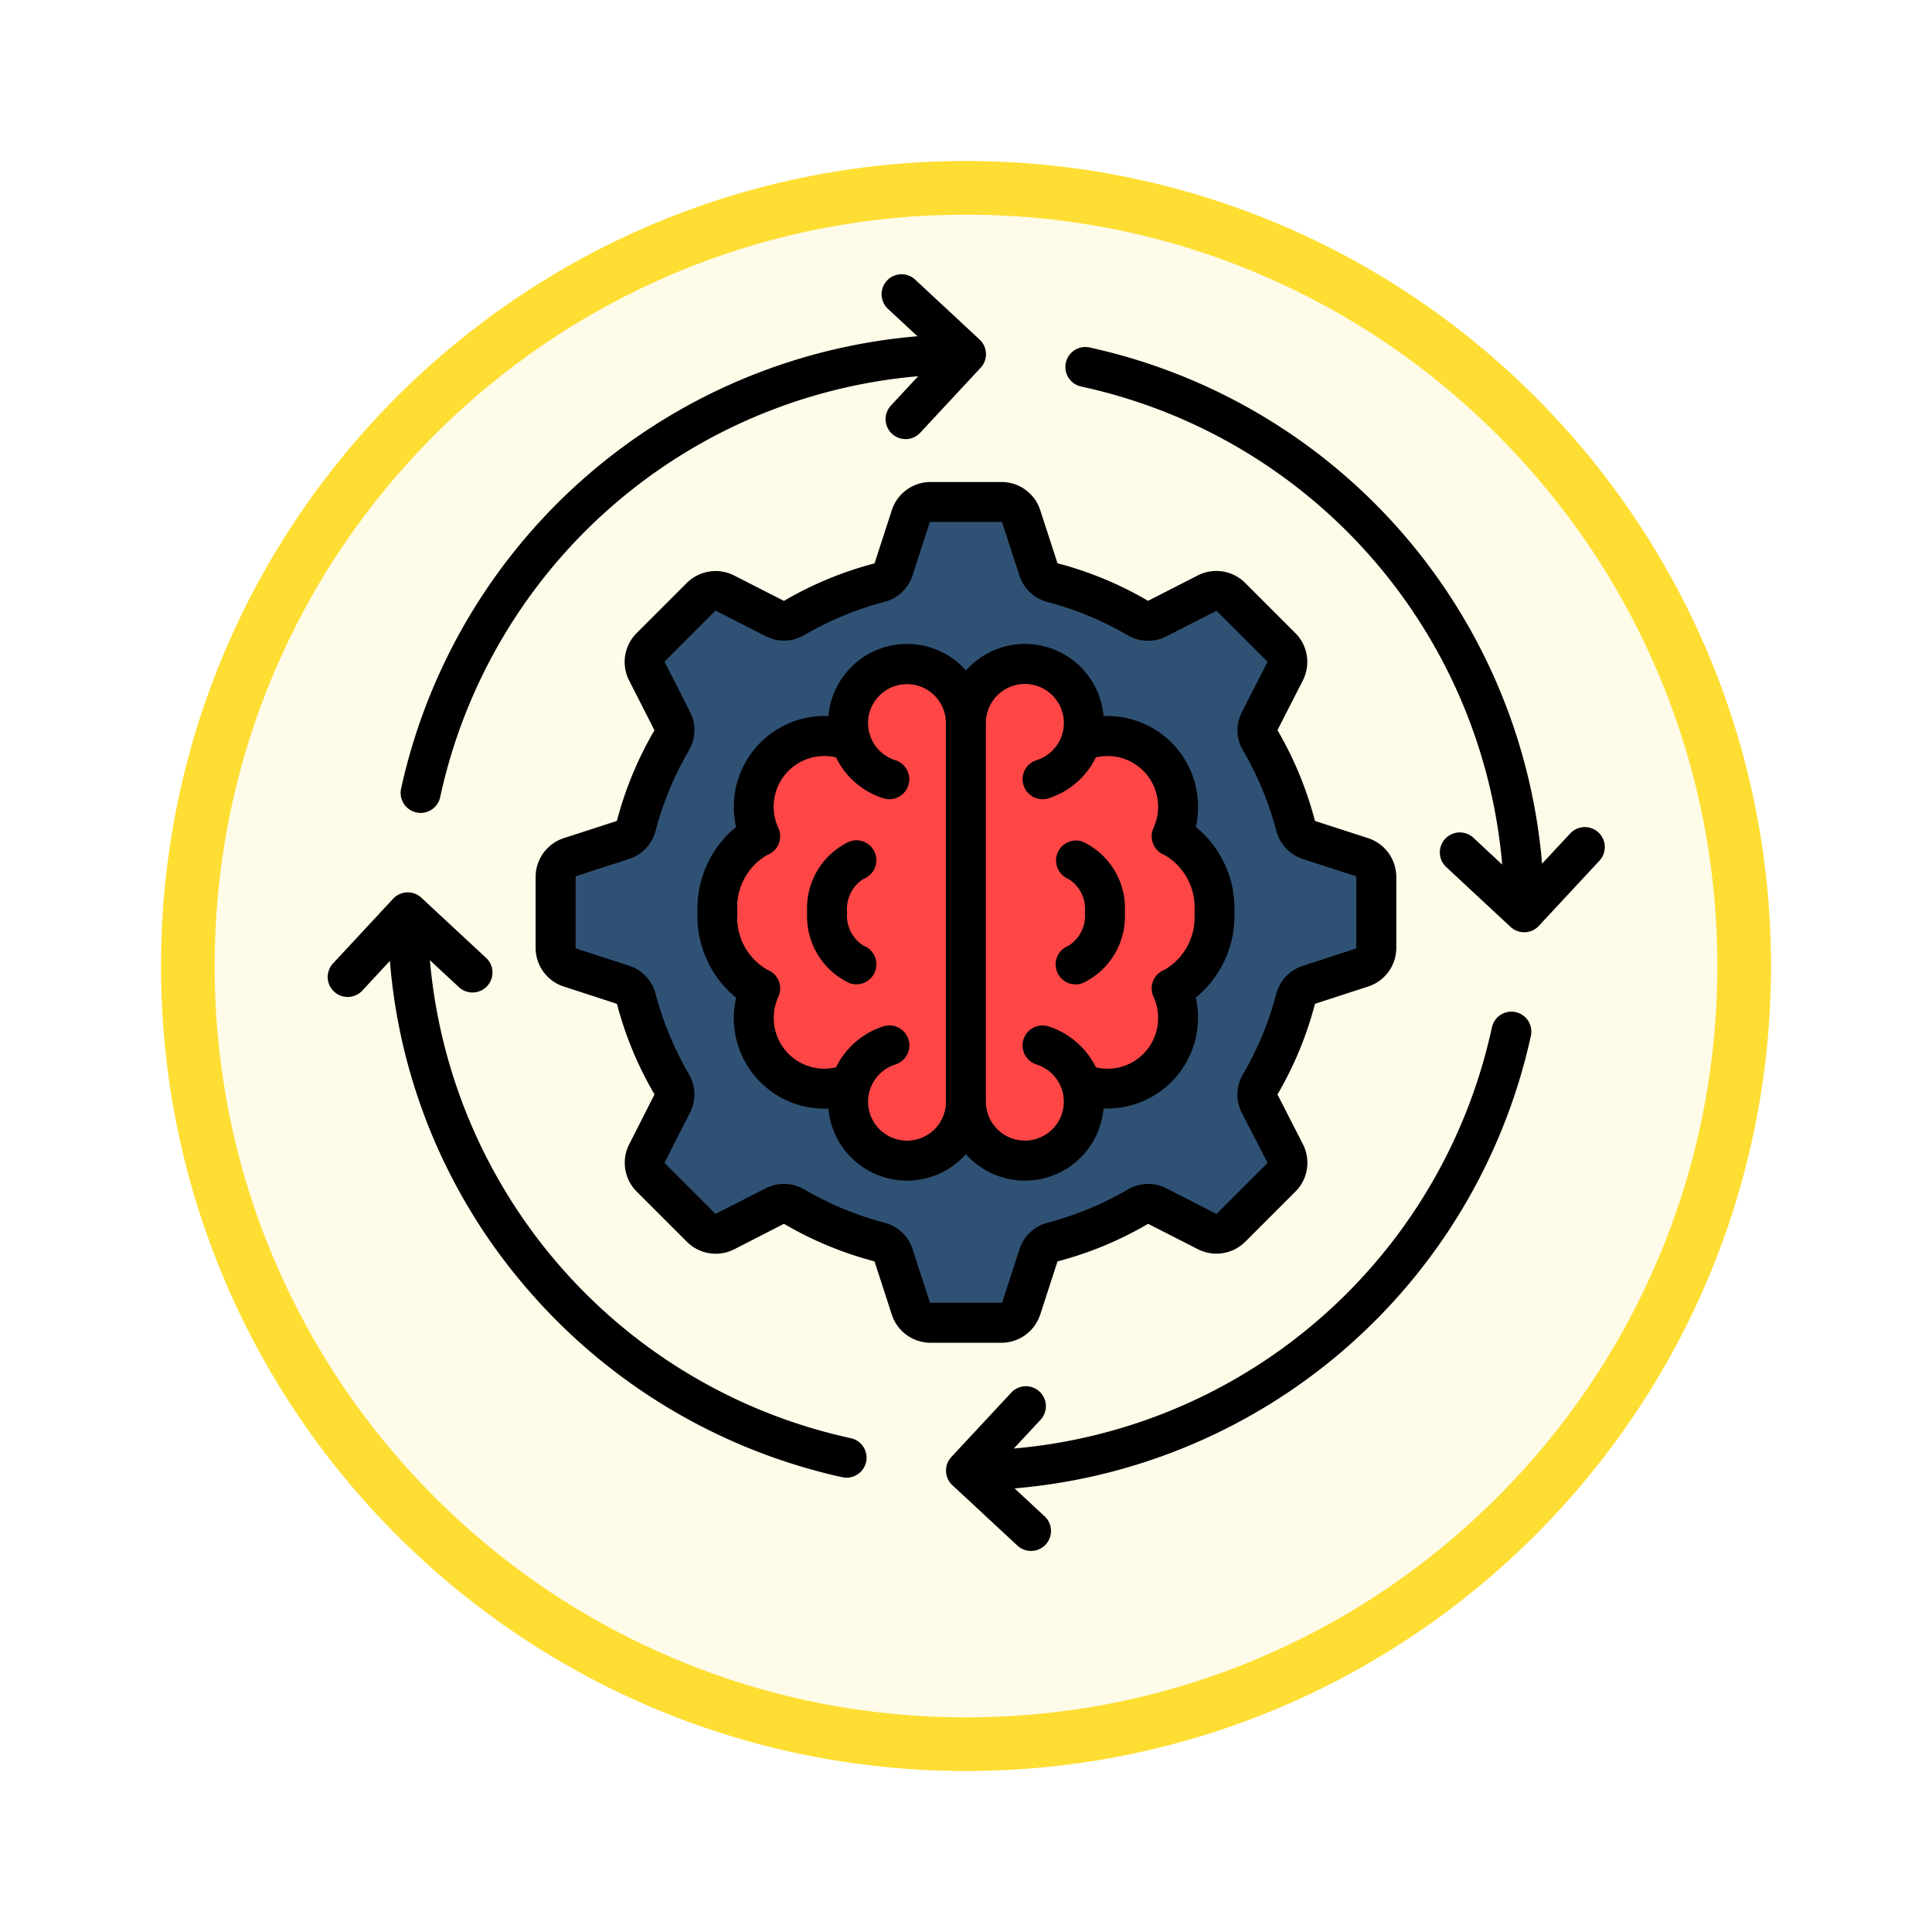 <svg xmlns="http://www.w3.org/2000/svg" xmlns:xlink="http://www.w3.org/1999/xlink" width="108" height="108" viewBox="0 0 108 108">
  <defs>
    <filter id="Trazado_982419" x="0" y="0" width="108" height="108" filterUnits="userSpaceOnUse">
      <feOffset dy="3" input="SourceAlpha"/>
      <feGaussianBlur stdDeviation="3" result="blur"/>
      <feFlood flood-opacity="0.161"/>
      <feComposite operator="in" in2="blur"/>
      <feComposite in="SourceGraphic"/>
    </filter>
  </defs>
  <g id="Grupo_1148788" data-name="Grupo 1148788" transform="translate(-201 -3704)">
    <g id="Grupo_1148559" data-name="Grupo 1148559" transform="translate(0 3382)">
      <g transform="matrix(1, 0, 0, 1, 201, 322)" filter="url(#Trazado_982419)">
        <g id="Trazado_982419-2" data-name="Trazado 982419" transform="translate(9 6)" fill="#fffbe9">
          <path d="M 45 88.5 C 39.127 88.5 33.43 87.35 28.068 85.082 C 22.889 82.891 18.236 79.755 14.241 75.759 C 10.245 71.764 7.109 67.111 4.918 61.932 C 2.65 56.57 1.5 50.873 1.5 45 C 1.5 39.127 2.65 33.43 4.918 28.068 C 7.109 22.889 10.245 18.236 14.241 14.241 C 18.236 10.245 22.889 7.109 28.068 4.918 C 33.43 2.65 39.127 1.5 45 1.5 C 50.873 1.5 56.57 2.65 61.932 4.918 C 67.111 7.109 71.764 10.245 75.759 14.241 C 79.755 18.236 82.891 22.889 85.082 28.068 C 87.35 33.43 88.5 39.127 88.5 45 C 88.5 50.873 87.35 56.57 85.082 61.932 C 82.891 67.111 79.755 71.764 75.759 75.759 C 71.764 79.755 67.111 82.891 61.932 85.082 C 56.57 87.35 50.873 88.5 45 88.5 Z" stroke="none"/>
          <path d="M 45 3 C 39.329 3 33.829 4.11 28.653 6.299 C 23.652 8.415 19.16 11.443 15.302 15.302 C 11.443 19.16 8.415 23.652 6.299 28.653 C 4.11 33.829 3 39.329 3 45 C 3 50.671 4.11 56.171 6.299 61.347 C 8.415 66.348 11.443 70.84 15.302 74.698 C 19.16 78.557 23.652 81.585 28.653 83.701 C 33.829 85.89 39.329 87 45 87 C 50.671 87 56.171 85.89 61.347 83.701 C 66.348 81.585 70.84 78.557 74.698 74.698 C 78.557 70.84 81.585 66.348 83.701 61.347 C 85.89 56.171 87 50.671 87 45 C 87 39.329 85.89 33.829 83.701 28.653 C 81.585 23.652 78.557 19.16 74.698 15.302 C 70.84 11.443 66.348 8.415 61.347 6.299 C 56.171 4.11 50.671 3 45 3 M 45 0 C 69.853 0 90 20.147 90 45 C 90 69.853 69.853 90 45 90 C 20.147 90 0 69.853 0 45 C 0 20.147 20.147 0 45 0 Z" stroke="none" fill="#ffde33"/>
        </g>
      </g>
    </g>
    <g id="brain-process_17527814" transform="translate(219.321 3719.324)">
      <g id="Grupo_1148786" data-name="Grupo 1148786" transform="translate(13.453 13.445)">
        <path id="Trazado_983076" data-name="Trazado 983076" d="M123.493,136.614a18.393,18.393,0,0,0,4.588-1.9,1.1,1.1,0,0,1,1.082-.031l2.674,1.358a1.112,1.112,0,0,0,1.312-.208l2.711-2.711a1.113,1.113,0,0,0,.208-1.312l-1.362-2.67a1.108,1.108,0,0,1,.031-1.086,18.378,18.378,0,0,0,1.9-4.588,1.1,1.1,0,0,1,.744-.786l2.849-.928a1.117,1.117,0,0,0,.782-1.073v-3.832a1.121,1.121,0,0,0-.782-1.078l-2.849-.924a1.106,1.106,0,0,1-.744-.79,18.391,18.391,0,0,0-1.9-4.588,1.1,1.1,0,0,1-.031-1.082l1.362-2.674a1.112,1.112,0,0,0-.208-1.312l-2.711-2.711a1.121,1.121,0,0,0-1.312-.208l-2.674,1.362a1.1,1.1,0,0,1-1.082-.031,18.444,18.444,0,0,0-4.588-1.9,1.106,1.106,0,0,1-.79-.744l-.924-2.849a1.121,1.121,0,0,0-1.073-.782H116.87a1.116,1.116,0,0,0-1.073.782l-.928,2.849a1.1,1.1,0,0,1-.786.744,18.349,18.349,0,0,0-4.588,1.9,1.108,1.108,0,0,1-1.086.031l-2.67-1.362a1.117,1.117,0,0,0-1.312.208l-2.711,2.711a1.115,1.115,0,0,0-.208,1.312l1.362,2.674a1.1,1.1,0,0,1-.035,1.082,18.277,18.277,0,0,0-1.9,4.588,1.111,1.111,0,0,1-.744.79l-2.849.924a1.116,1.116,0,0,0-.782,1.078v3.832a1.11,1.11,0,0,0,.782,1.073l2.849.928a1.1,1.1,0,0,1,.74.786,18.349,18.349,0,0,0,1.9,4.588,1.108,1.108,0,0,1,.035,1.086l-1.362,2.67a1.11,1.11,0,0,0,.208,1.312l2.711,2.711a1.113,1.113,0,0,0,1.312.208l2.67-1.358a1.108,1.108,0,0,1,1.086.031,18.38,18.38,0,0,0,4.588,1.9,1.093,1.093,0,0,1,.786.744l.928,2.847a1.112,1.112,0,0,0,1.073.782H120.7a1.114,1.114,0,0,0,1.073-.782l.924-2.847A1.1,1.1,0,0,1,123.493,136.614Z" transform="translate(-96.56 -96.53)" fill="#2f5274" fill-rule="evenodd"/>
        <path id="Trazado_983077" data-name="Trazado 983077" d="M159.46,172.994a4.3,4.3,0,0,1,2.317-4.119,3.833,3.833,0,0,1,4.914-5.152,3.152,3.152,0,0,1-.153-.981,3.191,3.191,0,0,1,6.382,0v20.505a3.191,3.191,0,1,1-6.229-.981,3.777,3.777,0,0,1-1.43.276,3.828,3.828,0,0,1-3.484-5.424A4.3,4.3,0,0,1,159.46,172.994Z" transform="translate(-150.691 -150.765)" fill="#ff4646" fill-rule="evenodd"/>
        <path id="Trazado_983078" data-name="Trazado 983078" d="M269.465,172.994a4.292,4.292,0,0,0-2.317-4.119,3.78,3.78,0,0,0,.348-1.6,3.831,3.831,0,0,0-5.258-3.556,3.152,3.152,0,0,0,.153-.981,3.191,3.191,0,0,0-6.382,0v20.505a3.191,3.191,0,1,0,6.229-.981,3.777,3.777,0,0,0,1.43.276,3.829,3.829,0,0,0,3.828-3.828,3.76,3.76,0,0,0-.349-1.6A4.293,4.293,0,0,0,269.465,172.994Z" transform="translate(-233.782 -150.765)" fill="#ff4646" fill-rule="evenodd"/>
      </g>
      <g id="Grupo_1148787" data-name="Grupo 1148787" transform="translate(-0.009 -0.014)">
        <path id="Trazado_983079" data-name="Trazado 983079" d="M39.83,58.157l.956-2.943c.006-.018.01-.025.008-.024a.069.069,0,0,1,.022-.008h.006a20.049,20.049,0,0,0,5.013-2.08c.015-.008.024-.01.024-.011a.1.1,0,0,1,.025.01l2.759,1.407a2.282,2.282,0,0,0,2.651-.422l2.8-2.8a2.276,2.276,0,0,0,.418-2.651L53.1,45.876c-.006-.011-.007-.018-.008-.018a.194.194,0,0,1,.014-.029,19.915,19.915,0,0,0,2.073-5.006.132.132,0,0,1,.013-.032.114.114,0,0,1,.025-.011l2.937-.955a2.273,2.273,0,0,0,1.579-2.169V33.7a2.285,2.285,0,0,0-1.578-2.172l-2.932-.949a.114.114,0,0,1-.033-.015.1.1,0,0,1-.01-.021A20.014,20.014,0,0,0,53.1,25.51a.079.079,0,0,1-.008-.017.177.177,0,0,1,.008-.022l1.408-2.756a2.279,2.279,0,0,0-.42-2.651l-2.8-2.8a2.278,2.278,0,0,0-2.651-.422L45.883,18.25a.034.034,0,0,1-.047,0,20.079,20.079,0,0,0-5.019-2.081l-.02-.006a.074.074,0,0,1-.011-.024L39.831,13.2a2.275,2.275,0,0,0-2.173-1.579H33.7A2.273,2.273,0,0,0,31.531,13.2l-.956,2.943a.083.083,0,0,1-.011.024.192.192,0,0,1-.026.01A20.022,20.022,0,0,0,25.53,18.25a.083.083,0,0,1-.029.013.071.071,0,0,1-.024-.01l-2.759-1.407a2.282,2.282,0,0,0-2.651.422l-2.8,2.8a2.278,2.278,0,0,0-.418,2.651l1.4,2.752a.1.1,0,0,1,.011.028.07.07,0,0,1-.011.025,20.142,20.142,0,0,0-2.08,5.019c0,.014-.007.021-.007.021a.062.062,0,0,1-.024.011l-2.947.955A2.284,2.284,0,0,0,11.621,33.7v3.959A2.271,2.271,0,0,0,13.2,39.826l2.939.956a.083.083,0,0,1,.024.011.192.192,0,0,1,.01.026,20.06,20.06,0,0,0,2.077,5.007.267.267,0,0,1,.014.029.086.086,0,0,1-.01.025l-1.4,2.759a2.276,2.276,0,0,0,.42,2.65l2.8,2.8a2.28,2.28,0,0,0,2.651.422L25.477,53.1c.013-.007.021-.008.021-.01a.083.083,0,0,1,.025.01,20.091,20.091,0,0,0,5.017,2.081.1.1,0,0,1,.022.008.121.121,0,0,1,.011.024l.956,2.944A2.278,2.278,0,0,0,33.7,59.737h3.955a2.282,2.282,0,0,0,2.173-1.579Zm-6.177-.69L32.7,54.522a2.243,2.243,0,0,0-1.591-1.5,17.845,17.845,0,0,1-4.46-1.851,2.248,2.248,0,0,0-2.183-.06l-2.757,1.407c-.021.011-.033.015-.06-.011l-2.8-2.8c-.018-.018-.024-.028-.008-.06l1.4-2.756a2.253,2.253,0,0,0-.061-2.189,17.876,17.876,0,0,1-1.847-4.451,2.243,2.243,0,0,0-1.5-1.595L13.889,37.7c-.029-.01-.032-.014-.032-.045V33.7c0-.024,0-.038.033-.049l2.948-.955A2.249,2.249,0,0,0,18.332,31.1a17.91,17.91,0,0,1,1.849-4.46,2.252,2.252,0,0,0,.063-2.189l-1.4-2.753c-.017-.032-.011-.042.008-.06l2.8-2.8c.026-.026.039-.022.059-.013l2.757,1.407a2.248,2.248,0,0,0,2.19-.063A17.785,17.785,0,0,1,31.1,18.328a2.242,2.242,0,0,0,1.595-1.5l.956-2.946c.007-.022.013-.032.047-.032h3.955c.036,0,.04.01.049.035l.956,2.946a2.237,2.237,0,0,0,1.591,1.5,17.848,17.848,0,0,1,4.455,1.849,2.245,2.245,0,0,0,2.189.063l2.757-1.407c.021-.011.033-.015.06.011l2.8,2.8c.018.018.024.028.008.059l-1.409,2.759a2.233,2.233,0,0,0,.067,2.183,17.806,17.806,0,0,1,1.847,4.468,2.274,2.274,0,0,0,1.5,1.585l2.933.951c.04.013.04.026.04.05v3.959c0,.028,0,.035-.035.045l-2.939.956a2.257,2.257,0,0,0-1.507,1.595,17.694,17.694,0,0,1-1.842,4.45,2.237,2.237,0,0,0-.068,2.191L52.52,49.65c.017.032.011.04-.008.06l-2.8,2.8c-.026.026-.039.022-.059.013L46.9,51.113a2.241,2.241,0,0,0-2.19.063,17.868,17.868,0,0,1-4.451,1.847,2.24,2.24,0,0,0-1.595,1.5l-.956,2.944a.042.042,0,0,1-.049.035H33.7a.047.047,0,0,1-.049-.038ZM30.594,38.985a1.116,1.116,0,0,1-1.043.715,1.088,1.088,0,0,1-.4-.075A4.118,4.118,0,0,1,26.8,35.674a4.109,4.109,0,0,1,2.356-3.952,1.116,1.116,0,0,1,.793,2.087,1.978,1.978,0,0,0-.917,1.865,1.985,1.985,0,0,0,.92,1.867,1.118,1.118,0,0,1,.643,1.444ZM4.1,28.764A32.324,32.324,0,0,1,32.964,3.473L31.294,1.92A1.117,1.117,0,0,1,32.815.285l3.623,3.371A1.115,1.115,0,0,1,36.5,5.232L33.128,8.857a1.117,1.117,0,1,1-1.637-1.52l1.514-1.63A29.977,29.977,0,0,0,6.285,29.239a1.117,1.117,0,0,1-1.09.88,1.077,1.077,0,0,1-.238-.026A1.118,1.118,0,0,1,4.1,28.764ZM30.094,66.4a1.117,1.117,0,0,1-1.09.88,1.077,1.077,0,0,1-.238-.026,32.456,32.456,0,0,1-17.8-10.744A31.93,31.93,0,0,1,3.474,38.391L1.925,40.059a1.117,1.117,0,0,1-1.637-1.52l3.367-3.623a1.116,1.116,0,0,1,1.578-.057L8.861,38.23a1.117,1.117,0,0,1-1.52,1.637l-1.63-1.514A30.028,30.028,0,0,0,29.239,65.071,1.112,1.112,0,0,1,30.094,66.4ZM67.255,42.587A32.334,32.334,0,0,1,38.394,67.878l1.671,1.553a1.117,1.117,0,1,1-1.52,1.637L34.918,67.7a1.116,1.116,0,0,1-.057-1.578L38.232,62.5a1.117,1.117,0,0,1,1.635,1.521l-1.515,1.628A29.99,29.99,0,0,0,65.076,42.113a1.115,1.115,0,1,1,2.179.474ZM42.326,35.676a1.979,1.979,0,0,0-.917-1.865,1.116,1.116,0,0,1,.795-2.085,4.11,4.11,0,0,1,2.355,3.952,4.119,4.119,0,0,1-2.352,3.951,1.129,1.129,0,0,1-.4.075,1.116,1.116,0,0,1-.4-2.158,1.993,1.993,0,0,0,.921-1.869Zm28.741-2.863L67.7,36.435a1.118,1.118,0,0,1-1.578.057L62.5,33.122a1.117,1.117,0,0,1,1.521-1.635l1.632,1.52A29.981,29.981,0,0,0,42.113,6.283,1.116,1.116,0,0,1,42.589,4.1,32.321,32.321,0,0,1,67.882,32.957l1.55-1.666a1.117,1.117,0,1,1,1.635,1.521Zm-27.7,13.83c.072,0,.144,0,.216,0a5.078,5.078,0,0,0,4.942-6.2,5.892,5.892,0,0,0,2.157-4.772A5.888,5.888,0,0,0,48.527,30.9a5.078,5.078,0,0,0-4.942-6.2c-.072,0-.145,0-.216,0a4.41,4.41,0,0,0-7.691-2.546,4.408,4.408,0,0,0-7.688,2.546c-.072,0-.144,0-.216,0A5.076,5.076,0,0,0,22.7,29.772a5.011,5.011,0,0,0,.127,1.131,5.9,5.9,0,0,0-2.158,4.773,5.894,5.894,0,0,0,2.159,4.775,5.065,5.065,0,0,0,4.943,6.2c.072,0,.144,0,.216,0a4.409,4.409,0,0,0,7.688,2.543,4.411,4.411,0,0,0,7.691-2.544Zm-8.808-.385a2.177,2.177,0,1,1-4.271-.592,2.2,2.2,0,0,1,1.444-1.487,1.116,1.116,0,0,0-.671-2.129,4.461,4.461,0,0,0-2.647,2.29,2.827,2.827,0,0,1-3.481-2.763,2.867,2.867,0,0,1,.259-1.185,1.116,1.116,0,0,0-.619-1.506A3.361,3.361,0,0,1,22.9,35.677a3.361,3.361,0,0,1,1.671-3.209,1.116,1.116,0,0,0,.619-1.506,2.831,2.831,0,0,1,3.223-3.947,4.435,4.435,0,0,0,2.65,2.288,1.1,1.1,0,0,0,.332.05,1.117,1.117,0,0,0,.33-2.183,2.185,2.185,0,0,1-1.447-1.508s0,0,0,0a2.2,2.2,0,0,1-.075-.565,2.177,2.177,0,1,1,4.354,0V46.258Zm2.232,0V25.093a2.179,2.179,0,1,1,4.283.563s0,0,0,.006a2.188,2.188,0,0,1-1.447,1.508,1.117,1.117,0,0,0,.33,2.183,1.141,1.141,0,0,0,.332-.05,4.439,4.439,0,0,0,2.65-2.288,2.824,2.824,0,0,1,3.478,2.759,2.8,2.8,0,0,1-.255,1.182,1.116,1.116,0,0,0,.615,1.514,3.389,3.389,0,0,1,1.671,3.208,3.39,3.39,0,0,1-1.671,3.209,1.116,1.116,0,0,0-.615,1.514,2.767,2.767,0,0,1,.255,1.178,2.823,2.823,0,0,1-3.477,2.763,4.461,4.461,0,0,0-2.647-2.29,1.116,1.116,0,1,0-.671,2.129,2.2,2.2,0,0,1,1.446,1.492,2.178,2.178,0,1,1-4.276.586Z" transform="translate(0.009 0.014)"/>
      </g>
    </g>
  </g>
</svg>
